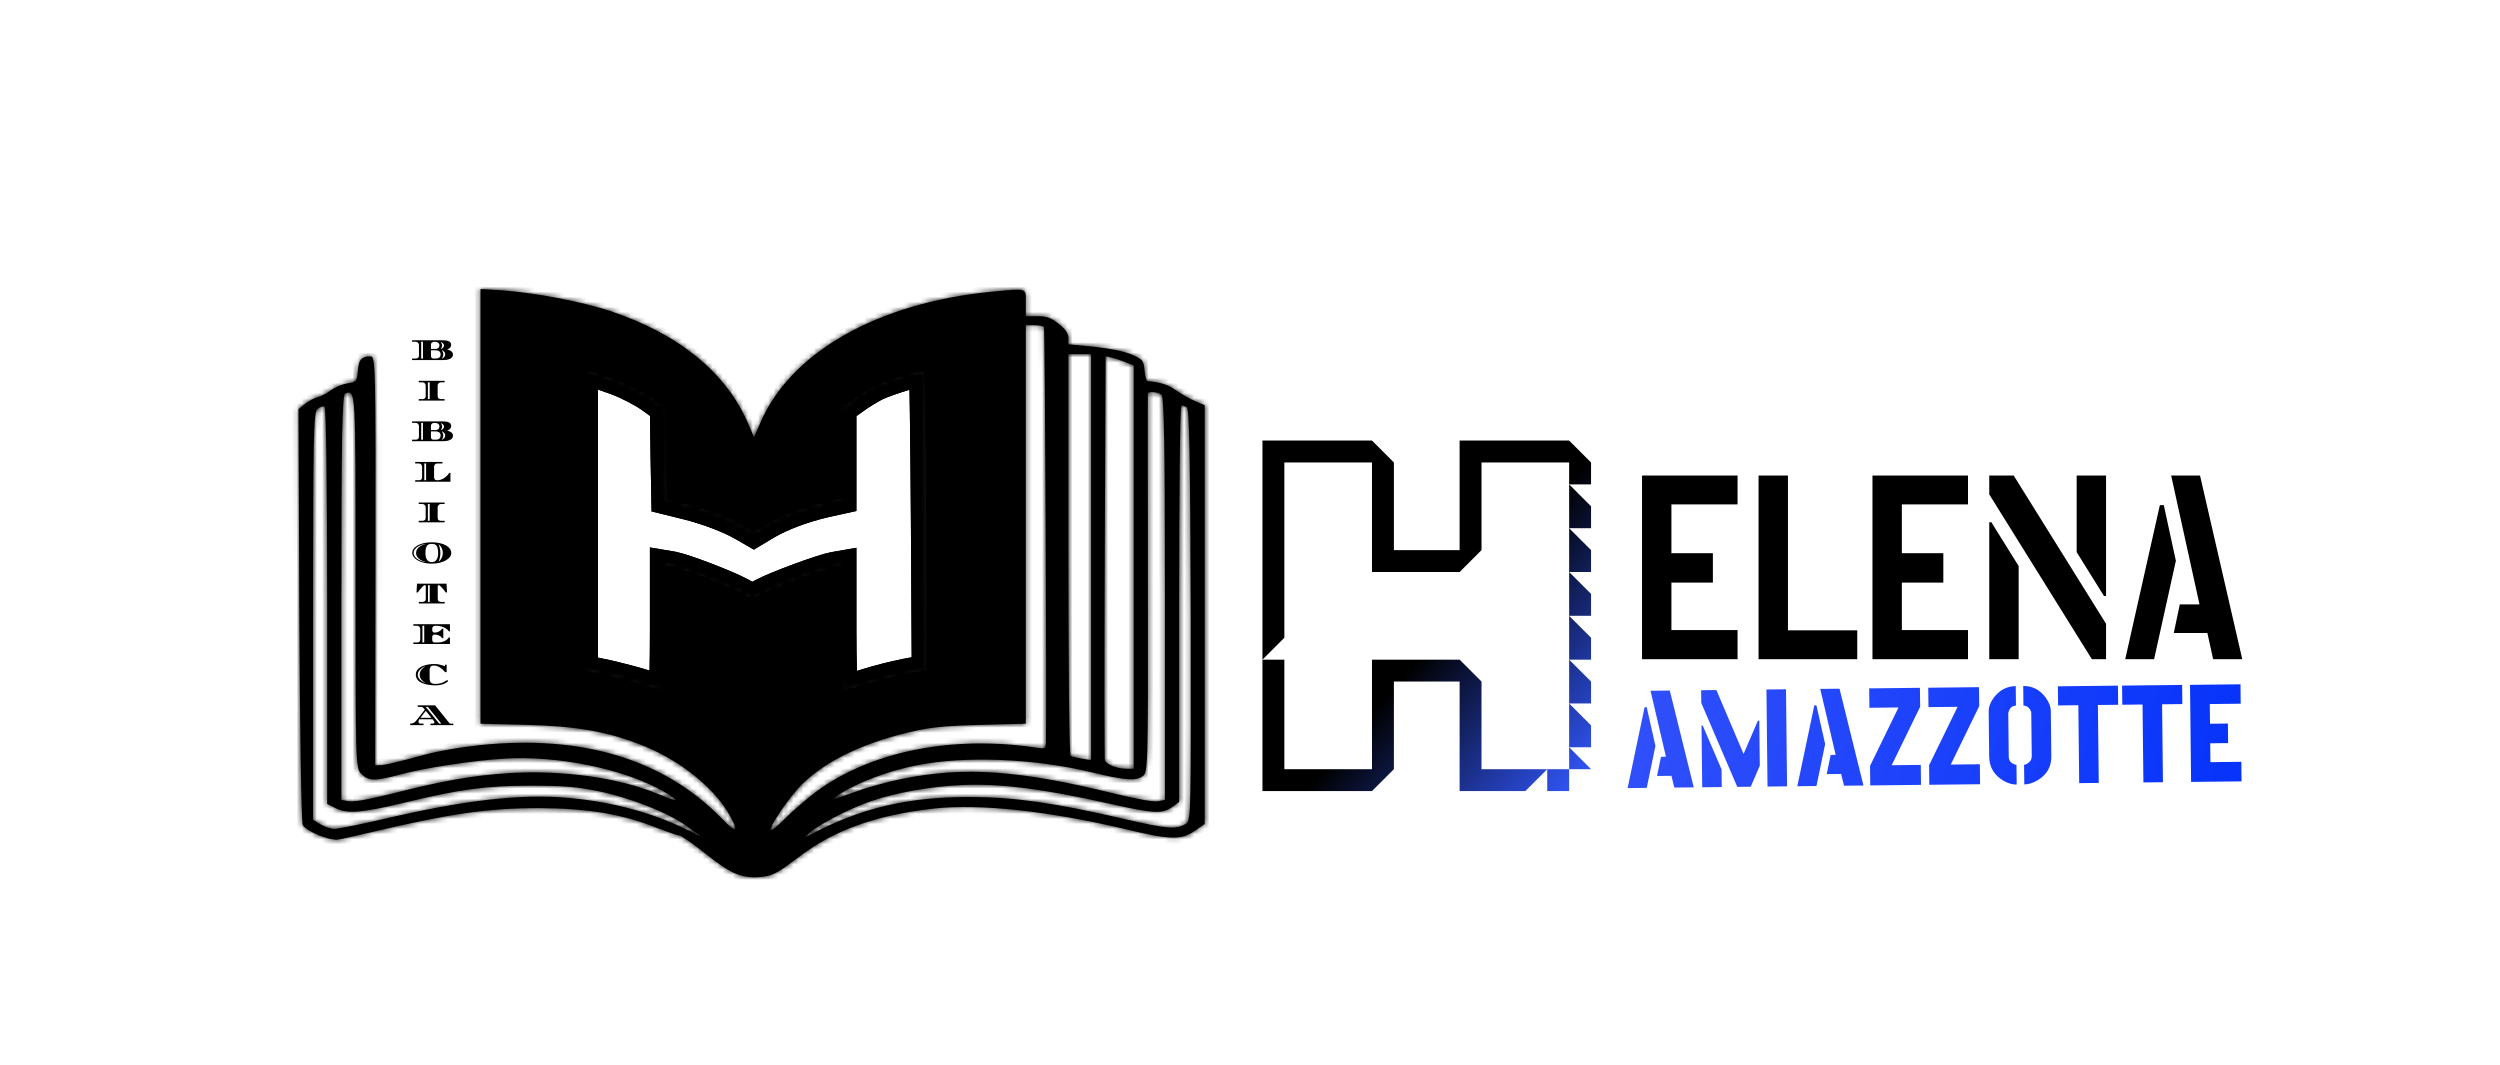 <svg width="493" height="210" viewBox="0 0 493 210" fill="none" xmlns="http://www.w3.org/2000/svg">
<mask id="path-1-inside-1_212_4" fill="white">
<path d="M94.762 99.855V142.709L103.611 142.929C113.915 143.193 120.075 144.292 127.187 147.193C134.467 150.182 141.075 155.588 144.043 161.038C145.723 164.115 145.163 164.335 142.587 161.653C131.107 149.786 115.035 144.863 94.762 146.929C90.002 147.456 85.97 148.16 82.162 149.259C79.082 150.094 76.002 150.841 75.274 150.885L73.986 150.929L74.042 110.579C74.098 72.164 74.042 70.274 73.09 70.274C71.298 70.274 70.738 70.889 70.57 73.131C70.402 75.197 70.29 75.329 68.554 75.592C67.49 75.768 65.978 76.383 65.194 76.999C64.354 77.614 63.178 78.23 62.506 78.361C61.89 78.537 60.77 79.109 60.098 79.68L58.866 80.691L59.034 121.304C59.146 143.632 59.426 162.269 59.706 162.708C60.49 163.983 64.914 165.785 66.65 165.565C67.49 165.433 70.458 164.774 73.202 164.115C88.714 160.423 96.442 159.324 106.523 159.368C115.987 159.412 122.819 160.555 129.483 163.236C131.667 164.071 133.683 164.774 134.019 164.774C134.355 164.774 136.707 166.444 139.283 168.466C144.323 172.51 146.563 173.389 150.651 172.862C152.443 172.642 153.731 171.895 157.54 168.994C164.484 163.675 172.772 160.73 184.084 159.456C193.044 158.445 206.596 159.895 221.717 163.456C230.845 165.653 232.917 165.697 235.605 163.851L237.565 162.489V121.172V79.9L235.773 79.153C234.821 78.757 233.085 77.79 231.965 76.999C230.285 75.812 228.941 75.416 226.253 75.153C226.029 75.109 225.805 74.186 225.693 73.043C225.525 71.065 225.357 70.889 223.173 69.922C221.605 69.263 218.973 68.736 215.725 68.384L210.685 67.9V66.626C210.685 65.747 210.069 64.868 208.78 63.857C207.212 62.626 206.428 62.362 204.58 62.362H202.284V59.725C202.284 56.692 202.788 56.868 195.564 57.527C173.052 59.725 155.915 69.439 149.923 83.416L148.691 86.273L147.683 83.856C143.371 73.57 133.963 65.835 120.131 61.264C114.587 59.461 105.571 57.747 99.13 57.264L94.762 57V99.855ZM205.868 64.472C206.092 64.736 206.428 141.918 206.26 146.489C206.204 147.676 206.148 147.72 204.132 147.412C187.612 144.951 171.54 148.248 160.9 156.159C158.94 157.654 156.195 159.983 154.851 161.39C153.451 162.796 152.163 163.851 151.995 163.719C151.491 163.28 155.635 157.17 158.212 154.621C163.084 149.83 170.98 146.138 180.948 144.028C183.972 143.369 187.668 143.061 193.772 142.929L202.284 142.709V103.415V64.121H203.908C204.86 64.121 205.7 64.296 205.868 64.472ZM215.165 109.876V149.918L213.373 149.61C212.365 149.434 211.357 149.215 211.133 149.083C210.853 148.995 210.685 131.106 210.685 109.349V69.834H212.925H215.165V109.876ZM222.053 71.461L223.565 72.076V111.81V151.588H222.165C220.261 151.588 218.077 150.753 217.853 149.874C217.797 149.478 217.741 131.413 217.853 109.7L218.021 70.23L219.253 70.538C219.925 70.669 221.157 71.109 222.053 71.461ZM121.475 74.889C123.715 75.724 126.795 77.306 128.363 78.449L131.163 80.471L131.275 89.482L131.443 98.492L135.363 99.459C139.731 100.558 143.931 102.184 146.731 103.811L148.635 104.909L151.043 103.459C154.011 101.701 158.324 100.074 162.692 99.064L165.884 98.36V89.438V80.515L168.292 78.801C169.58 77.834 171.54 76.647 172.66 76.076C175.236 74.845 182.012 72.823 182.236 73.263C182.348 73.439 182.516 86.757 182.628 102.844L182.796 132.117L178.708 132.864C176.412 133.303 172.828 134.226 170.644 134.93C168.516 135.633 166.556 136.204 166.332 136.204C166.052 136.204 165.884 130.666 165.884 123.897V111.59L164.372 111.854C162.188 112.25 153.003 115.634 150.483 116.997L148.355 118.139L145.947 116.821C143.147 115.326 134.971 112.206 132.731 111.766L131.163 111.502V123.853C131.163 130.666 131.051 136.204 130.883 136.204C130.715 136.204 129.147 135.721 127.355 135.149C125.619 134.578 122.091 133.655 119.571 133.084L114.923 132.117V102.492V72.867L116.211 73.131C116.883 73.307 119.291 74.098 121.475 74.889ZM70.122 114.403C70.122 151.236 70.122 151.456 71.298 152.643C72.698 154.049 73.874 154.093 79.082 152.687C83.842 151.412 93.082 150.006 99.242 149.61C109.939 148.907 123.323 151.676 130.995 156.159C134.411 158.137 133.963 158.313 129.931 156.643C122.091 153.346 110.947 151.808 100.25 152.467C93.306 152.907 87.09 154.006 77.29 156.511C72.53 157.698 69.73 158.181 68.778 158.005L67.322 157.742V117.788C67.322 86.229 67.49 77.79 68.05 77.614C70.178 76.911 70.122 76.032 70.122 114.403ZM229.053 77.834C229.557 78.23 229.725 87.767 229.725 118.051V157.742L228.381 158.005C227.541 158.181 224.293 157.61 219.813 156.511C200.884 151.852 190.244 151.105 177.812 153.61C175.012 154.181 170.868 155.324 168.628 156.159C166.388 156.994 164.428 157.654 164.372 157.566C164.26 157.478 165.044 156.906 166.052 156.291C169.916 154.006 175.404 151.984 180.724 150.929C190.3 148.995 204.076 149.566 215.445 152.335C221.829 153.874 223.957 154.049 225.301 153.082C226.365 152.335 226.421 151.676 226.365 115.151C226.365 94.712 226.309 77.834 226.365 77.614C226.365 77.131 228.325 77.263 229.053 77.834ZM64.522 119.458V158.533L66.09 159.324C68.386 160.555 71.354 160.291 79.642 158.313C90.562 155.632 95.994 154.929 104.843 154.929C110.779 154.929 113.467 155.148 117.387 155.896C124.107 157.214 131.835 160.247 135.643 163.06L138.723 165.258L136.203 163.983C129.147 160.379 120.971 158.137 112.067 157.346C102.658 156.511 91.514 157.786 75.61 161.522C71.074 162.576 66.762 163.456 65.978 163.456C65.25 163.456 64.018 163.06 63.178 162.532L61.722 161.653V121.48C61.722 85.482 61.834 81.262 62.618 80.647C63.066 80.251 63.738 80.032 64.018 80.163C64.298 80.339 64.522 96.207 64.522 119.458ZM234.037 80.295C234.541 80.559 234.709 90.229 234.821 121.26C234.877 160.379 234.877 161.873 233.869 162.445C231.853 163.631 230.341 163.499 221.605 161.478C207.884 158.313 200.044 157.17 191.084 157.17C178.876 157.17 169.692 159.368 159.724 164.642L158.324 165.389L159.724 164.159C161.572 162.532 167.62 159.412 171.596 158.049C176.636 156.291 183.636 155.06 189.964 154.797C197.356 154.489 205.812 155.588 218.413 158.401C227.765 160.511 229.221 160.555 231.349 159.016L232.525 158.137V119.062C232.525 97.525 232.693 79.944 232.973 79.944C233.197 79.944 233.645 80.12 234.037 80.295Z"/>
<path d="M121.475 74.889C123.715 75.724 126.795 77.306 128.363 78.449L131.163 80.471L131.275 89.482L131.443 98.492L135.363 99.459C139.731 100.558 143.931 102.184 146.731 103.811L148.635 104.909L151.043 103.459C154.011 101.701 158.324 100.074 162.692 99.064L165.884 98.36V89.438V80.515L168.292 78.801C169.58 77.834 171.54 76.647 172.66 76.076C175.236 74.845 182.012 72.823 182.236 73.263C182.348 73.439 182.516 86.757 182.628 102.844L182.796 132.117L178.708 132.864C176.412 133.303 172.828 134.226 170.644 134.93C168.516 135.633 166.556 136.204 166.332 136.204C166.052 136.204 165.884 130.666 165.884 123.897V111.59L164.372 111.854C162.188 112.25 153.003 115.634 150.483 116.997L148.355 118.139L145.947 116.821C143.147 115.326 134.971 112.206 132.731 111.766L131.163 111.502V123.853C131.163 130.666 131.051 136.204 130.883 136.204C130.715 136.204 129.147 135.721 127.355 135.149C125.619 134.578 122.091 133.655 119.571 133.084L114.923 132.117V102.492V72.867L116.211 73.131C116.883 73.307 119.291 74.098 121.475 74.889Z"/>
</mask>
<path d="M94.762 99.855V142.709L103.611 142.929C113.915 143.193 120.075 144.292 127.187 147.193C134.467 150.182 141.075 155.588 144.043 161.038C145.723 164.115 145.163 164.335 142.587 161.653C131.107 149.786 115.035 144.863 94.762 146.929C90.002 147.456 85.97 148.16 82.162 149.259C79.082 150.094 76.002 150.841 75.274 150.885L73.986 150.929L74.042 110.579C74.098 72.164 74.042 70.274 73.09 70.274C71.298 70.274 70.738 70.889 70.57 73.131C70.402 75.197 70.29 75.329 68.554 75.592C67.49 75.768 65.978 76.383 65.194 76.999C64.354 77.614 63.178 78.23 62.506 78.361C61.89 78.537 60.77 79.109 60.098 79.68L58.866 80.691L59.034 121.304C59.146 143.632 59.426 162.269 59.706 162.708C60.49 163.983 64.914 165.785 66.65 165.565C67.49 165.433 70.458 164.774 73.202 164.115C88.714 160.423 96.442 159.324 106.523 159.368C115.987 159.412 122.819 160.555 129.483 163.236C131.667 164.071 133.683 164.774 134.019 164.774C134.355 164.774 136.707 166.444 139.283 168.466C144.323 172.51 146.563 173.389 150.651 172.862C152.443 172.642 153.731 171.895 157.54 168.994C164.484 163.675 172.772 160.73 184.084 159.456C193.044 158.445 206.596 159.895 221.717 163.456C230.845 165.653 232.917 165.697 235.605 163.851L237.565 162.489V121.172V79.9L235.773 79.153C234.821 78.757 233.085 77.79 231.965 76.999C230.285 75.812 228.941 75.416 226.253 75.153C226.029 75.109 225.805 74.186 225.693 73.043C225.525 71.065 225.357 70.889 223.173 69.922C221.605 69.263 218.973 68.736 215.725 68.384L210.685 67.9V66.626C210.685 65.747 210.069 64.868 208.78 63.857C207.212 62.626 206.428 62.362 204.58 62.362H202.284V59.725C202.284 56.692 202.788 56.868 195.564 57.527C173.052 59.725 155.915 69.439 149.923 83.416L148.691 86.273L147.683 83.856C143.371 73.57 133.963 65.835 120.131 61.264C114.587 59.461 105.571 57.747 99.13 57.264L94.762 57V99.855ZM205.868 64.472C206.092 64.736 206.428 141.918 206.26 146.489C206.204 147.676 206.148 147.72 204.132 147.412C187.612 144.951 171.54 148.248 160.9 156.159C158.94 157.654 156.195 159.983 154.851 161.39C153.451 162.796 152.163 163.851 151.995 163.719C151.491 163.28 155.635 157.17 158.212 154.621C163.084 149.83 170.98 146.138 180.948 144.028C183.972 143.369 187.668 143.061 193.772 142.929L202.284 142.709V103.415V64.121H203.908C204.86 64.121 205.7 64.296 205.868 64.472ZM215.165 109.876V149.918L213.373 149.61C212.365 149.434 211.357 149.215 211.133 149.083C210.853 148.995 210.685 131.106 210.685 109.349V69.834H212.925H215.165V109.876ZM222.053 71.461L223.565 72.076V111.81V151.588H222.165C220.261 151.588 218.077 150.753 217.853 149.874C217.797 149.478 217.741 131.413 217.853 109.7L218.021 70.23L219.253 70.538C219.925 70.669 221.157 71.109 222.053 71.461ZM121.475 74.889C123.715 75.724 126.795 77.306 128.363 78.449L131.163 80.471L131.275 89.482L131.443 98.492L135.363 99.459C139.731 100.558 143.931 102.184 146.731 103.811L148.635 104.909L151.043 103.459C154.011 101.701 158.324 100.074 162.692 99.064L165.884 98.36V89.438V80.515L168.292 78.801C169.58 77.834 171.54 76.647 172.66 76.076C175.236 74.845 182.012 72.823 182.236 73.263C182.348 73.439 182.516 86.757 182.628 102.844L182.796 132.117L178.708 132.864C176.412 133.303 172.828 134.226 170.644 134.93C168.516 135.633 166.556 136.204 166.332 136.204C166.052 136.204 165.884 130.666 165.884 123.897V111.59L164.372 111.854C162.188 112.25 153.003 115.634 150.483 116.997L148.355 118.139L145.947 116.821C143.147 115.326 134.971 112.206 132.731 111.766L131.163 111.502V123.853C131.163 130.666 131.051 136.204 130.883 136.204C130.715 136.204 129.147 135.721 127.355 135.149C125.619 134.578 122.091 133.655 119.571 133.084L114.923 132.117V102.492V72.867L116.211 73.131C116.883 73.307 119.291 74.098 121.475 74.889ZM70.122 114.403C70.122 151.236 70.122 151.456 71.298 152.643C72.698 154.049 73.874 154.093 79.082 152.687C83.842 151.412 93.082 150.006 99.242 149.61C109.939 148.907 123.323 151.676 130.995 156.159C134.411 158.137 133.963 158.313 129.931 156.643C122.091 153.346 110.947 151.808 100.25 152.467C93.306 152.907 87.09 154.006 77.29 156.511C72.53 157.698 69.73 158.181 68.778 158.005L67.322 157.742V117.788C67.322 86.229 67.49 77.79 68.05 77.614C70.178 76.911 70.122 76.032 70.122 114.403ZM229.053 77.834C229.557 78.23 229.725 87.767 229.725 118.051V157.742L228.381 158.005C227.541 158.181 224.293 157.61 219.813 156.511C200.884 151.852 190.244 151.105 177.812 153.61C175.012 154.181 170.868 155.324 168.628 156.159C166.388 156.994 164.428 157.654 164.372 157.566C164.26 157.478 165.044 156.906 166.052 156.291C169.916 154.006 175.404 151.984 180.724 150.929C190.3 148.995 204.076 149.566 215.445 152.335C221.829 153.874 223.957 154.049 225.301 153.082C226.365 152.335 226.421 151.676 226.365 115.151C226.365 94.712 226.309 77.834 226.365 77.614C226.365 77.131 228.325 77.263 229.053 77.834ZM64.522 119.458V158.533L66.09 159.324C68.386 160.555 71.354 160.291 79.642 158.313C90.562 155.632 95.994 154.929 104.843 154.929C110.779 154.929 113.467 155.148 117.387 155.896C124.107 157.214 131.835 160.247 135.643 163.06L138.723 165.258L136.203 163.983C129.147 160.379 120.971 158.137 112.067 157.346C102.658 156.511 91.514 157.786 75.61 161.522C71.074 162.576 66.762 163.456 65.978 163.456C65.25 163.456 64.018 163.06 63.178 162.532L61.722 161.653V121.48C61.722 85.482 61.834 81.262 62.618 80.647C63.066 80.251 63.738 80.032 64.018 80.163C64.298 80.339 64.522 96.207 64.522 119.458ZM234.037 80.295C234.541 80.559 234.709 90.229 234.821 121.26C234.877 160.379 234.877 161.873 233.869 162.445C231.853 163.631 230.341 163.499 221.605 161.478C207.884 158.313 200.044 157.17 191.084 157.17C178.876 157.17 169.692 159.368 159.724 164.642L158.324 165.389L159.724 164.159C161.572 162.532 167.62 159.412 171.596 158.049C176.636 156.291 183.636 155.06 189.964 154.797C197.356 154.489 205.812 155.588 218.413 158.401C227.765 160.511 229.221 160.555 231.349 159.016L232.525 158.137V119.062C232.525 97.525 232.693 79.944 232.973 79.944C233.197 79.944 233.645 80.12 234.037 80.295Z" fill="black"/>
<path d="M94.762 99.855V142.709L103.611 142.929C113.915 143.193 120.075 144.292 127.187 147.193C134.467 150.182 141.075 155.588 144.043 161.038C145.723 164.115 145.163 164.335 142.587 161.653C131.107 149.786 115.035 144.863 94.762 146.929C90.002 147.456 85.97 148.16 82.162 149.259C79.082 150.094 76.002 150.841 75.274 150.885L73.986 150.929L74.042 110.579C74.098 72.164 74.042 70.274 73.09 70.274C71.298 70.274 70.738 70.889 70.57 73.131C70.402 75.197 70.29 75.329 68.554 75.592C67.49 75.768 65.978 76.383 65.194 76.999C64.354 77.614 63.178 78.23 62.506 78.361C61.89 78.537 60.77 79.109 60.098 79.68L58.866 80.691L59.034 121.304C59.146 143.632 59.426 162.269 59.706 162.708C60.49 163.983 64.914 165.785 66.65 165.565C67.49 165.433 70.458 164.774 73.202 164.115C88.714 160.423 96.442 159.324 106.523 159.368C115.987 159.412 122.819 160.555 129.483 163.236C131.667 164.071 133.683 164.774 134.019 164.774C134.355 164.774 136.707 166.444 139.283 168.466C144.323 172.51 146.563 173.389 150.651 172.862C152.443 172.642 153.731 171.895 157.54 168.994C164.484 163.675 172.772 160.73 184.084 159.456C193.044 158.445 206.596 159.895 221.717 163.456C230.845 165.653 232.917 165.697 235.605 163.851L237.565 162.489V121.172V79.9L235.773 79.153C234.821 78.757 233.085 77.79 231.965 76.999C230.285 75.812 228.941 75.416 226.253 75.153C226.029 75.109 225.805 74.186 225.693 73.043C225.525 71.065 225.357 70.889 223.173 69.922C221.605 69.263 218.973 68.736 215.725 68.384L210.685 67.9V66.626C210.685 65.747 210.069 64.868 208.78 63.857C207.212 62.626 206.428 62.362 204.58 62.362H202.284V59.725C202.284 56.692 202.788 56.868 195.564 57.527C173.052 59.725 155.915 69.439 149.923 83.416L148.691 86.273L147.683 83.856C143.371 73.57 133.963 65.835 120.131 61.264C114.587 59.461 105.571 57.747 99.13 57.264L94.762 57V99.855ZM205.868 64.472C206.092 64.736 206.428 141.918 206.26 146.489C206.204 147.676 206.148 147.72 204.132 147.412C187.612 144.951 171.54 148.248 160.9 156.159C158.94 157.654 156.195 159.983 154.851 161.39C153.451 162.796 152.163 163.851 151.995 163.719C151.491 163.28 155.635 157.17 158.212 154.621C163.084 149.83 170.98 146.138 180.948 144.028C183.972 143.369 187.668 143.061 193.772 142.929L202.284 142.709V103.415V64.121H203.908C204.86 64.121 205.7 64.296 205.868 64.472ZM215.165 109.876V149.918L213.373 149.61C212.365 149.434 211.357 149.215 211.133 149.083C210.853 148.995 210.685 131.106 210.685 109.349V69.834H212.925H215.165V109.876ZM222.053 71.461L223.565 72.076V111.81V151.588H222.165C220.261 151.588 218.077 150.753 217.853 149.874C217.797 149.478 217.741 131.413 217.853 109.7L218.021 70.23L219.253 70.538C219.925 70.669 221.157 71.109 222.053 71.461ZM121.475 74.889C123.715 75.724 126.795 77.306 128.363 78.449L131.163 80.471L131.275 89.482L131.443 98.492L135.363 99.459C139.731 100.558 143.931 102.184 146.731 103.811L148.635 104.909L151.043 103.459C154.011 101.701 158.324 100.074 162.692 99.064L165.884 98.36V89.438V80.515L168.292 78.801C169.58 77.834 171.54 76.647 172.66 76.076C175.236 74.845 182.012 72.823 182.236 73.263C182.348 73.439 182.516 86.757 182.628 102.844L182.796 132.117L178.708 132.864C176.412 133.303 172.828 134.226 170.644 134.93C168.516 135.633 166.556 136.204 166.332 136.204C166.052 136.204 165.884 130.666 165.884 123.897V111.59L164.372 111.854C162.188 112.25 153.003 115.634 150.483 116.997L148.355 118.139L145.947 116.821C143.147 115.326 134.971 112.206 132.731 111.766L131.163 111.502V123.853C131.163 130.666 131.051 136.204 130.883 136.204C130.715 136.204 129.147 135.721 127.355 135.149C125.619 134.578 122.091 133.655 119.571 133.084L114.923 132.117V102.492V72.867L116.211 73.131C116.883 73.307 119.291 74.098 121.475 74.889ZM70.122 114.403C70.122 151.236 70.122 151.456 71.298 152.643C72.698 154.049 73.874 154.093 79.082 152.687C83.842 151.412 93.082 150.006 99.242 149.61C109.939 148.907 123.323 151.676 130.995 156.159C134.411 158.137 133.963 158.313 129.931 156.643C122.091 153.346 110.947 151.808 100.25 152.467C93.306 152.907 87.09 154.006 77.29 156.511C72.53 157.698 69.73 158.181 68.778 158.005L67.322 157.742V117.788C67.322 86.229 67.49 77.79 68.05 77.614C70.178 76.911 70.122 76.032 70.122 114.403ZM229.053 77.834C229.557 78.23 229.725 87.767 229.725 118.051V157.742L228.381 158.005C227.541 158.181 224.293 157.61 219.813 156.511C200.884 151.852 190.244 151.105 177.812 153.61C175.012 154.181 170.868 155.324 168.628 156.159C166.388 156.994 164.428 157.654 164.372 157.566C164.26 157.478 165.044 156.906 166.052 156.291C169.916 154.006 175.404 151.984 180.724 150.929C190.3 148.995 204.076 149.566 215.445 152.335C221.829 153.874 223.957 154.049 225.301 153.082C226.365 152.335 226.421 151.676 226.365 115.151C226.365 94.712 226.309 77.834 226.365 77.614C226.365 77.131 228.325 77.263 229.053 77.834ZM64.522 119.458V158.533L66.09 159.324C68.386 160.555 71.354 160.291 79.642 158.313C90.562 155.632 95.994 154.929 104.843 154.929C110.779 154.929 113.467 155.148 117.387 155.896C124.107 157.214 131.835 160.247 135.643 163.06L138.723 165.258L136.203 163.983C129.147 160.379 120.971 158.137 112.067 157.346C102.658 156.511 91.514 157.786 75.61 161.522C71.074 162.576 66.762 163.456 65.978 163.456C65.25 163.456 64.018 163.06 63.178 162.532L61.722 161.653V121.48C61.722 85.482 61.834 81.262 62.618 80.647C63.066 80.251 63.738 80.032 64.018 80.163C64.298 80.339 64.522 96.207 64.522 119.458ZM234.037 80.295C234.541 80.559 234.709 90.229 234.821 121.26C234.877 160.379 234.877 161.873 233.869 162.445C231.853 163.631 230.341 163.499 221.605 161.478C207.884 158.313 200.044 157.17 191.084 157.17C178.876 157.17 169.692 159.368 159.724 164.642L158.324 165.389L159.724 164.159C161.572 162.532 167.62 159.412 171.596 158.049C176.636 156.291 183.636 155.06 189.964 154.797C197.356 154.489 205.812 155.588 218.413 158.401C227.765 160.511 229.221 160.555 231.349 159.016L232.525 158.137V119.062C232.525 97.525 232.693 79.944 232.973 79.944C233.197 79.944 233.645 80.12 234.037 80.295Z" stroke="black" stroke-width="6" mask="url(#path-1-inside-1_212_4)"/>
<path d="M121.475 74.889C123.715 75.724 126.795 77.306 128.363 78.449L131.163 80.471L131.275 89.482L131.443 98.492L135.363 99.459C139.731 100.558 143.931 102.184 146.731 103.811L148.635 104.909L151.043 103.459C154.011 101.701 158.324 100.074 162.692 99.064L165.884 98.36V89.438V80.515L168.292 78.801C169.58 77.834 171.54 76.647 172.66 76.076C175.236 74.845 182.012 72.823 182.236 73.263C182.348 73.439 182.516 86.757 182.628 102.844L182.796 132.117L178.708 132.864C176.412 133.303 172.828 134.226 170.644 134.93C168.516 135.633 166.556 136.204 166.332 136.204C166.052 136.204 165.884 130.666 165.884 123.897V111.59L164.372 111.854C162.188 112.25 153.003 115.634 150.483 116.997L148.355 118.139L145.947 116.821C143.147 115.326 134.971 112.206 132.731 111.766L131.163 111.502V123.853C131.163 130.666 131.051 136.204 130.883 136.204C130.715 136.204 129.147 135.721 127.355 135.149C125.619 134.578 122.091 133.655 119.571 133.084L114.923 132.117V102.492V72.867L116.211 73.131C116.883 73.307 119.291 74.098 121.475 74.889Z" stroke="black" stroke-width="6" mask="url(#path-1-inside-1_212_4)"/>
<path d="M81.26 71V70.699H81.996C82.168 70.699 82.315 70.655 82.436 70.566C82.558 70.473 82.618 70.312 82.618 70.083V68.025C82.618 67.857 82.558 67.71 82.436 67.584C82.315 67.458 82.168 67.395 81.996 67.395H81.26V67.094H86.882C87.171 67.094 87.442 67.103 87.694 67.122C87.945 67.136 88.167 67.173 88.359 67.234C88.55 67.29 88.699 67.381 88.806 67.507C88.914 67.628 88.968 67.794 88.968 68.004C88.968 68.191 88.921 68.347 88.828 68.473C88.734 68.594 88.627 68.69 88.505 68.76C88.384 68.825 88.284 68.872 88.204 68.9V68.928C88.284 68.942 88.384 68.97 88.505 69.012C88.632 69.054 88.757 69.115 88.883 69.194C89.01 69.269 89.115 69.367 89.198 69.488C89.282 69.609 89.325 69.759 89.325 69.936C89.325 70.151 89.261 70.328 89.135 70.468C89.014 70.603 88.856 70.711 88.659 70.79C88.468 70.869 88.265 70.925 88.05 70.958C87.841 70.986 87.649 71 87.477 71H81.26ZM83.059 70.699H83.409V67.395H83.059V70.699ZM84.984 68.809H85.894C86.011 68.809 86.128 68.786 86.245 68.739C86.361 68.688 86.459 68.611 86.538 68.508C86.618 68.401 86.657 68.265 86.657 68.102C86.657 67.873 86.571 67.698 86.398 67.577C86.226 67.456 85.981 67.395 85.663 67.395C85.454 67.395 85.288 67.446 85.166 67.549C85.045 67.652 84.984 67.789 84.984 67.962V68.809ZM86.98 68.83C87.143 68.765 87.281 68.667 87.392 68.536C87.509 68.405 87.567 68.272 87.567 68.137C87.567 68.002 87.509 67.869 87.392 67.738C87.281 67.607 87.143 67.512 86.98 67.451L86.951 67.472C87.017 67.565 87.07 67.67 87.112 67.787C87.159 67.899 87.183 68.016 87.183 68.137C87.183 68.254 87.159 68.37 87.112 68.487C87.07 68.604 87.017 68.709 86.951 68.802L86.98 68.83ZM87.133 70.72C87.334 70.641 87.495 70.526 87.617 70.377C87.738 70.223 87.799 70.06 87.799 69.887C87.799 69.714 87.738 69.551 87.617 69.397C87.495 69.243 87.334 69.129 87.133 69.054L87.112 69.082C87.206 69.185 87.281 69.306 87.337 69.446C87.392 69.586 87.421 69.733 87.421 69.887C87.421 70.041 87.392 70.188 87.337 70.328C87.281 70.468 87.206 70.589 87.112 70.692L87.133 70.72ZM85.46 70.699H86.007C86.137 70.699 86.27 70.676 86.406 70.629C86.541 70.582 86.655 70.501 86.749 70.384C86.842 70.263 86.888 70.097 86.888 69.887C86.888 69.598 86.795 69.39 86.609 69.264C86.427 69.138 86.205 69.075 85.944 69.075H84.984V70.111C84.984 70.284 85.019 70.426 85.09 70.538C85.159 70.645 85.283 70.699 85.46 70.699ZM82.573 79V78.699H83.315C83.488 78.699 83.635 78.655 83.756 78.566C83.882 78.473 83.945 78.312 83.945 78.083V76.025C83.945 75.857 83.882 75.71 83.756 75.584C83.635 75.458 83.488 75.395 83.315 75.395H82.573V75.094H87.676V75.395H86.934C86.761 75.395 86.612 75.458 86.486 75.584C86.365 75.71 86.304 75.857 86.304 76.025V78.083C86.304 78.312 86.365 78.473 86.486 78.566C86.612 78.655 86.761 78.699 86.934 78.699H87.676V79H82.573ZM84.379 78.699H84.736V75.395H84.379V78.699ZM81.26 87V86.699H81.996C82.168 86.699 82.315 86.655 82.436 86.566C82.558 86.473 82.618 86.312 82.618 86.083V84.025C82.618 83.857 82.558 83.71 82.436 83.584C82.315 83.458 82.168 83.395 81.996 83.395H81.26V83.094H86.882C87.171 83.094 87.442 83.103 87.694 83.122C87.945 83.136 88.167 83.173 88.359 83.234C88.55 83.29 88.699 83.381 88.806 83.507C88.914 83.628 88.968 83.794 88.968 84.004C88.968 84.191 88.921 84.347 88.828 84.473C88.734 84.594 88.627 84.69 88.505 84.76C88.384 84.825 88.284 84.872 88.204 84.9V84.928C88.284 84.942 88.384 84.97 88.505 85.012C88.632 85.054 88.757 85.115 88.883 85.194C89.01 85.269 89.115 85.367 89.198 85.488C89.282 85.609 89.325 85.759 89.325 85.936C89.325 86.151 89.261 86.328 89.135 86.468C89.014 86.603 88.856 86.711 88.659 86.79C88.468 86.869 88.265 86.925 88.05 86.958C87.841 86.986 87.649 87 87.477 87H81.26ZM83.059 86.699H83.409V83.395H83.059V86.699ZM84.984 84.809H85.894C86.011 84.809 86.128 84.786 86.245 84.739C86.361 84.688 86.459 84.611 86.538 84.508C86.618 84.401 86.657 84.265 86.657 84.102C86.657 83.873 86.571 83.698 86.398 83.577C86.226 83.456 85.981 83.395 85.663 83.395C85.454 83.395 85.288 83.446 85.166 83.549C85.045 83.652 84.984 83.789 84.984 83.962V84.809ZM86.98 84.83C87.143 84.765 87.281 84.667 87.392 84.536C87.509 84.405 87.567 84.272 87.567 84.137C87.567 84.002 87.509 83.869 87.392 83.738C87.281 83.607 87.143 83.512 86.98 83.451L86.951 83.472C87.017 83.565 87.07 83.67 87.112 83.787C87.159 83.899 87.183 84.016 87.183 84.137C87.183 84.254 87.159 84.37 87.112 84.487C87.07 84.604 87.017 84.709 86.951 84.802L86.98 84.83ZM87.133 86.72C87.334 86.641 87.495 86.526 87.617 86.377C87.738 86.223 87.799 86.06 87.799 85.887C87.799 85.714 87.738 85.551 87.617 85.397C87.495 85.243 87.334 85.129 87.133 85.054L87.112 85.082C87.206 85.185 87.281 85.306 87.337 85.446C87.392 85.586 87.421 85.733 87.421 85.887C87.421 86.041 87.392 86.188 87.337 86.328C87.281 86.468 87.206 86.589 87.112 86.692L87.133 86.72ZM85.46 86.699H86.007C86.137 86.699 86.27 86.676 86.406 86.629C86.541 86.582 86.655 86.501 86.749 86.384C86.842 86.263 86.888 86.097 86.888 85.887C86.888 85.598 86.795 85.39 86.609 85.264C86.427 85.138 86.205 85.075 85.944 85.075H84.984V86.111C84.984 86.284 85.019 86.426 85.09 86.538C85.159 86.645 85.283 86.699 85.46 86.699ZM81.876 95V94.699H82.611C82.783 94.699 82.93 94.655 83.052 94.566C83.173 94.473 83.234 94.312 83.234 94.083V92.025C83.234 91.857 83.173 91.71 83.052 91.584C82.93 91.458 82.783 91.395 82.611 91.395H81.876V91.094H87.245V91.395H86.23C86.057 91.395 85.908 91.458 85.782 91.584C85.66 91.71 85.6 91.857 85.6 92.025V94.083C85.6 94.251 85.642 94.398 85.726 94.524C85.814 94.645 85.982 94.706 86.23 94.706C86.426 94.706 86.654 94.669 86.916 94.594C87.177 94.519 87.452 94.377 87.742 94.167C88.036 93.957 88.325 93.651 88.61 93.25H88.827V95H81.876ZM83.675 94.699H84.025V91.395H83.675V94.699ZM82.573 103V102.699H83.315C83.488 102.699 83.635 102.655 83.756 102.566C83.882 102.473 83.945 102.312 83.945 102.083V100.025C83.945 99.857 83.882 99.71 83.756 99.584C83.635 99.458 83.488 99.395 83.315 99.395H82.573V99.094H87.676V99.395H86.934C86.761 99.395 86.612 99.458 86.486 99.584C86.365 99.71 86.304 99.857 86.304 100.025V102.083C86.304 102.312 86.365 102.473 86.486 102.566C86.612 102.655 86.761 102.699 86.934 102.699H87.676V103H82.573ZM84.379 102.699H84.736V99.395H84.379V102.699ZM85.147 111.154C84.615 111.154 84.115 111.1 83.648 110.993C83.186 110.881 82.778 110.729 82.424 110.538C82.073 110.342 81.798 110.118 81.597 109.866C81.397 109.609 81.296 109.334 81.296 109.04C81.296 108.751 81.385 108.48 81.562 108.228C81.745 107.971 82.004 107.747 82.34 107.556C82.675 107.365 83.079 107.215 83.55 107.108C84.026 106.996 84.558 106.94 85.147 106.94C85.734 106.94 86.264 106.996 86.736 107.108C87.212 107.215 87.615 107.365 87.947 107.556C88.282 107.747 88.539 107.971 88.716 108.228C88.898 108.48 88.99 108.751 88.99 109.04C88.99 109.334 88.889 109.609 88.689 109.866C88.493 110.118 88.217 110.342 87.862 110.538C87.513 110.729 87.104 110.881 86.638 110.993C86.175 111.1 85.678 111.154 85.147 111.154ZM83.831 110.846L83.844 110.797C83.499 110.704 83.191 110.573 82.921 110.405C82.65 110.237 82.438 110.039 82.284 109.81C82.129 109.577 82.052 109.322 82.052 109.047C82.052 108.762 82.129 108.506 82.284 108.277C82.438 108.048 82.65 107.85 82.921 107.682C83.191 107.514 83.501 107.383 83.852 107.29L83.838 107.248C83.399 107.337 83.009 107.467 82.668 107.64C82.328 107.813 82.059 108.018 81.864 108.256C81.672 108.489 81.576 108.751 81.576 109.04C81.576 109.329 81.672 109.593 81.864 109.831C82.059 110.069 82.326 110.274 82.662 110.447C83.002 110.62 83.392 110.753 83.831 110.846ZM85.147 110.853C85.543 110.853 85.851 110.701 86.07 110.398C86.29 110.095 86.4 109.647 86.4 109.054C86.4 108.657 86.362 108.326 86.287 108.06C86.218 107.789 86.091 107.586 85.909 107.451C85.732 107.316 85.478 107.248 85.147 107.248C84.82 107.248 84.566 107.316 84.383 107.451C84.201 107.586 84.073 107.789 83.999 108.06C83.928 108.326 83.894 108.657 83.894 109.054C83.894 109.647 84.003 110.095 84.222 110.398C84.442 110.701 84.75 110.853 85.147 110.853ZM86.532 110.755C86.775 110.55 86.966 110.3 87.106 110.006C87.251 109.707 87.323 109.385 87.323 109.04C87.323 108.699 87.254 108.382 87.114 108.088C86.974 107.794 86.782 107.544 86.54 107.339L86.511 107.36C86.614 107.617 86.694 107.887 86.749 108.172C86.81 108.452 86.841 108.744 86.841 109.047C86.841 109.346 86.81 109.637 86.749 109.922C86.694 110.202 86.612 110.473 86.504 110.734L86.532 110.755ZM82.597 119V118.699H83.339C83.512 118.699 83.659 118.652 83.78 118.559C83.901 118.466 83.962 118.305 83.962 118.076V115.668C83.962 115.589 83.946 115.523 83.913 115.472C83.885 115.421 83.836 115.395 83.766 115.395C83.691 115.395 83.596 115.444 83.479 115.542C83.367 115.635 83.248 115.754 83.122 115.899C82.996 116.039 82.877 116.181 82.765 116.326C82.653 116.471 82.562 116.592 82.492 116.69C82.422 116.783 82.387 116.83 82.387 116.83H82.135L82.233 115.094H88.057L88.155 116.83H87.903C87.903 116.83 87.868 116.783 87.798 116.69C87.728 116.592 87.637 116.471 87.525 116.326C87.413 116.181 87.294 116.039 87.168 115.899C87.042 115.754 86.921 115.635 86.804 115.542C86.692 115.444 86.601 115.395 86.531 115.395C86.456 115.395 86.403 115.421 86.37 115.472C86.337 115.523 86.321 115.589 86.321 115.668V118.076C86.321 118.305 86.382 118.466 86.503 118.559C86.629 118.652 86.778 118.699 86.951 118.699H87.693V119H82.597ZM84.403 118.699H84.746V115.395H84.403V118.699ZM81.513 127V126.699H82.248C82.426 126.699 82.573 126.655 82.689 126.566C82.811 126.473 82.871 126.312 82.871 126.083V124.018C82.871 123.85 82.811 123.705 82.689 123.584C82.573 123.458 82.426 123.395 82.248 123.395H81.513V123.094H88.73V124.494H88.527C88.401 124.321 88.224 124.151 87.995 123.983C87.771 123.815 87.484 123.675 87.134 123.563C86.789 123.451 86.371 123.395 85.881 123.395C85.681 123.395 85.522 123.449 85.405 123.556C85.293 123.659 85.237 123.792 85.237 123.955V124.235C85.237 124.356 85.27 124.473 85.335 124.585C85.401 124.692 85.534 124.746 85.734 124.746C85.907 124.746 86.091 124.713 86.287 124.648C86.483 124.578 86.661 124.485 86.819 124.368C86.983 124.251 87.097 124.125 87.162 123.99H87.421V125.838H87.162C87.097 125.689 86.983 125.563 86.819 125.46C86.661 125.353 86.483 125.273 86.287 125.222C86.091 125.166 85.907 125.138 85.734 125.138C85.534 125.138 85.401 125.192 85.335 125.299C85.27 125.406 85.237 125.523 85.237 125.649V126.118C85.237 126.291 85.272 126.431 85.342 126.538C85.412 126.645 85.536 126.699 85.713 126.699H86.252C86.509 126.699 86.775 126.673 87.05 126.622C87.326 126.566 87.592 126.466 87.848 126.321C88.105 126.176 88.331 125.969 88.527 125.698H88.73V127H81.513ZM83.305 126.699H83.662V123.395H83.305V126.699ZM85.84 135.154C85.327 135.154 84.839 135.112 84.377 135.028C83.915 134.949 83.505 134.825 83.145 134.657C82.791 134.484 82.511 134.265 82.305 133.999C82.1 133.728 81.997 133.406 81.997 133.033C81.997 132.73 82.067 132.464 82.207 132.235C82.352 132.006 82.548 131.81 82.795 131.647C83.043 131.479 83.323 131.344 83.635 131.241C83.948 131.138 84.275 131.064 84.615 131.017C84.961 130.966 85.299 130.94 85.63 130.94C86.027 130.94 86.405 130.984 86.764 131.073C87.124 131.162 87.453 131.26 87.751 131.367V131.087H88.08V132.543H87.765C87.695 132.445 87.586 132.324 87.436 132.179C87.292 132.03 87.121 131.885 86.925 131.745C86.729 131.6 86.517 131.481 86.288 131.388C86.064 131.29 85.836 131.241 85.602 131.241C85.262 131.241 85.028 131.323 84.902 131.486C84.781 131.649 84.72 131.852 84.72 132.095V133.74C84.72 134.137 84.804 134.424 84.972 134.601C85.14 134.778 85.437 134.867 85.861 134.867C86.225 134.867 86.54 134.832 86.806 134.762C87.077 134.687 87.306 134.601 87.492 134.503C87.679 134.405 87.828 134.321 87.94 134.251C88.057 134.176 88.141 134.139 88.192 134.139C88.22 134.139 88.253 134.148 88.29 134.167C88.332 134.186 88.353 134.223 88.353 134.279C88.353 134.34 88.297 134.412 88.185 134.496C88.078 134.58 87.924 134.673 87.723 134.776C87.523 134.874 87.273 134.96 86.974 135.035C86.676 135.114 86.298 135.154 85.84 135.154ZM83.852 134.706L83.866 134.678C83.563 134.505 83.304 134.281 83.089 134.006C82.875 133.731 82.767 133.411 82.767 133.047C82.767 132.678 82.875 132.356 83.089 132.081C83.304 131.806 83.563 131.582 83.866 131.409L83.852 131.381C83.591 131.488 83.348 131.626 83.124 131.794C82.9 131.957 82.721 132.146 82.585 132.361C82.45 132.571 82.382 132.8 82.382 133.047C82.382 133.29 82.45 133.518 82.585 133.733C82.721 133.943 82.9 134.132 83.124 134.3C83.348 134.463 83.591 134.599 83.852 134.706ZM80.887 143V142.699C81.079 142.699 81.242 142.676 81.377 142.629C81.517 142.578 81.632 142.522 81.72 142.461C81.814 142.4 81.881 142.347 81.923 142.3C81.97 142.249 81.993 142.223 81.993 142.223L83.771 139.948L83.575 139.703C83.524 139.638 83.473 139.584 83.421 139.542C83.37 139.495 83.302 139.46 83.218 139.437C83.134 139.409 83.013 139.395 82.854 139.395H82.364V139.094H85.801L88.699 142.699H89.392V143H84.884V142.699H85.346C85.44 142.699 85.517 142.68 85.577 142.643C85.643 142.601 85.675 142.543 85.675 142.468C85.675 142.365 85.622 142.246 85.514 142.111L85.297 141.838H82.679C82.572 142.02 82.518 142.179 82.518 142.314C82.518 142.435 82.558 142.531 82.637 142.601C82.721 142.666 82.824 142.699 82.945 142.699H83.519V143H80.887ZM86.613 142.699H87.033L84.373 139.395H83.946L86.613 142.699ZM82.903 141.551H85.066L83.967 140.179L82.903 141.551Z" fill="black"/>
<path d="M309.436 104.16V95.52L313.756 99.84V104.16H309.436ZM309.436 112.8V104.16L313.756 108.48V112.8H309.436ZM248.956 130.08V86.88H270.556L274.876 91.2V108.48H287.836V86.88H309.436L313.756 91.2V95.52H309.436V91.2H292.156V108.48L287.836 112.8H270.556V91.2H253.276V125.76L248.956 130.08ZM309.436 121.44V112.8L313.756 117.12V121.44H309.436ZM309.436 130.08V121.44L313.756 125.76V130.08H309.436ZM309.436 138.72V130.08L313.756 134.4V138.72H309.436ZM309.436 147.36V138.72L313.756 143.04V147.36H309.436ZM248.956 156V130.08H253.276V151.68H270.556V130.08H287.836L292.156 134.4V151.68H305.116L300.796 156H287.836V134.4H274.876V151.68L270.556 156H248.956ZM309.436 151.68V147.36L313.756 151.68H309.436ZM305.116 156V151.68H309.436V156H305.116Z" fill="url(#paint0_linear_212_4)"/>
<path d="M323.807 130V93.769H342.646V99.463H329.604V109.09H337.781V114.887H329.604V124.255H342.646V130H323.807ZM346.787 130V93.769H352.584V124.307H366.248V130H346.787ZM369.25 130V93.769H388.09V99.463H375.047V109.09H383.225V114.887H375.047V124.255H388.09V130H369.25ZM392.282 130V102.982H392.696L398.079 111.626V130H392.282ZM392.282 97.496V93.769H397.096L415.314 123.013V130H412.52L392.282 97.496ZM409.518 108.883V93.769H415.314V117.526H414.9L409.518 108.883ZM419.093 130L425.925 99.618H426.701L429.082 110.591L424.786 130H419.093ZM428.668 124.824L429.858 119.183H433.74L428.15 93.769H433.844L442.177 130H436.432L435.293 124.824H428.668Z" fill="black"/>
<g filter="url(#filter0_d_212_4)">
<path d="M320.965 151.41L324.317 135.458L324.727 135.454L326.452 143.092L324.738 151.369L320.965 151.41ZM326.763 149.022L327.542 145.24L328.526 145.229L325.484 132.219L329.285 132.177L334.007 151.267L330.179 151.309L329.607 148.991L326.763 149.022ZM335.675 151.249L335.541 139.109L335.788 139.106L339.492 147.734L339.53 151.207L335.675 151.249ZM335.492 134.625L335.464 132.109L338.472 132.077L343.834 144.679L346.66 138.112L346.933 138.109L347.031 146.995L345.245 151.144L342.593 151.173L335.492 134.625ZM348.553 151.108L348.343 131.968L352.198 131.926L352.409 151.066L348.553 151.108ZM354.432 151.043L357.784 135.092L358.194 135.087L359.919 142.725L358.205 151.002L354.432 151.043ZM360.23 148.656L361.009 144.873L361.993 144.863L358.951 131.852L362.752 131.811L367.474 150.901L363.646 150.943L363.074 148.624L360.23 148.656ZM368.814 150.886L368.771 147.031L374.387 135.511L368.645 135.574L368.603 131.746L378.61 131.637L378.651 135.383L373.036 146.902L378.778 146.839L378.821 150.776L368.814 150.886ZM380.462 150.758L380.419 146.903L386.035 135.384L380.293 135.447L380.251 131.619L390.258 131.509L390.299 135.255L384.684 146.774L390.425 146.711L390.469 150.649L380.462 150.758ZM392.269 145.297L392.17 136.301C392.16 135.335 392.559 134.346 393.368 133.335C394.447 132.01 395.825 131.33 397.502 131.293L397.545 135.148C396.797 135.175 396.31 135.599 396.082 136.422C396.047 136.55 396.03 136.642 396.03 136.696L396.125 145.254C396.133 146.002 396.549 146.508 397.372 146.772C397.5 146.807 397.591 146.824 397.646 146.824L397.689 150.706C396.65 150.718 395.607 150.355 394.559 149.619C393.071 148.542 392.307 147.101 392.269 145.297ZM399.192 150.69L399.15 146.807C399.441 146.804 399.768 146.646 400.129 146.332C400.472 146.018 400.65 145.642 400.663 145.205L400.569 136.647C400.565 136.318 400.407 135.974 400.093 135.613C399.798 135.306 399.44 135.146 399.021 135.132L398.979 131.277C400.82 131.257 402.305 132.034 403.434 133.607C404.082 134.512 404.411 135.365 404.419 136.167L404.519 145.162C404.541 147.186 403.656 148.745 401.863 149.84C400.921 150.397 400.031 150.681 399.192 150.69ZM405.857 135.112L405.816 131.339L417.655 131.209L417.696 134.982L413.704 135.026L413.874 150.392L410.018 150.435L409.849 135.068L405.857 135.112ZM418.517 134.973L418.475 131.2L430.314 131.07L430.356 134.844L426.364 134.887L426.533 150.254L422.678 150.296L422.509 134.93L418.517 134.973ZM432.083 150.193L431.873 131.053L441.825 130.944L441.867 134.772L435.77 134.839L435.813 138.722L439.34 138.683L439.382 142.538L435.855 142.577L435.896 146.295L441.994 146.229L442.036 150.084L432.083 150.193Z" fill="url(#paint1_linear_212_4)"/>
</g>
<defs>
<filter id="filter0_d_212_4" x="317.753" y="130.808" width="127.285" height="27.739" filterUnits="userSpaceOnUse" color-interpolation-filters="sRGB">
<feFlood flood-opacity="0" result="BackgroundImageFix"/>
<feColorMatrix in="SourceAlpha" type="matrix" values="0 0 0 0 0 0 0 0 0 0 0 0 0 0 0 0 0 0 127 0" result="hardAlpha"/>
<feOffset dy="4"/>
<feGaussianBlur stdDeviation="1.5"/>
<feComposite in2="hardAlpha" operator="out"/>
<feColorMatrix type="matrix" values="0 0 0 0 0 0 0 0 0 0 0 0 0 0 0 0 0 0 0.25 0"/>
<feBlend mode="normal" in2="BackgroundImageFix" result="effect1_dropShadow_212_4"/>
<feBlend mode="normal" in="SourceGraphic" in2="effect1_dropShadow_212_4" result="shape"/>
</filter>
<linearGradient id="paint0_linear_212_4" x1="244.923" y1="89.799" x2="315.538" y2="150.455" gradientUnits="userSpaceOnUse">
<stop offset="0.564"/>
<stop offset="1" stop-color="#3156FA"/>
</linearGradient>
<linearGradient id="paint1_linear_212_4" x1="313.046" y1="127.683" x2="446.811" y2="157.205" gradientUnits="userSpaceOnUse">
<stop offset="0.064" stop-color="#3150FA"/>
<stop offset="0.986" stop-color="#0532FA"/>
</linearGradient>
</defs>
</svg>
